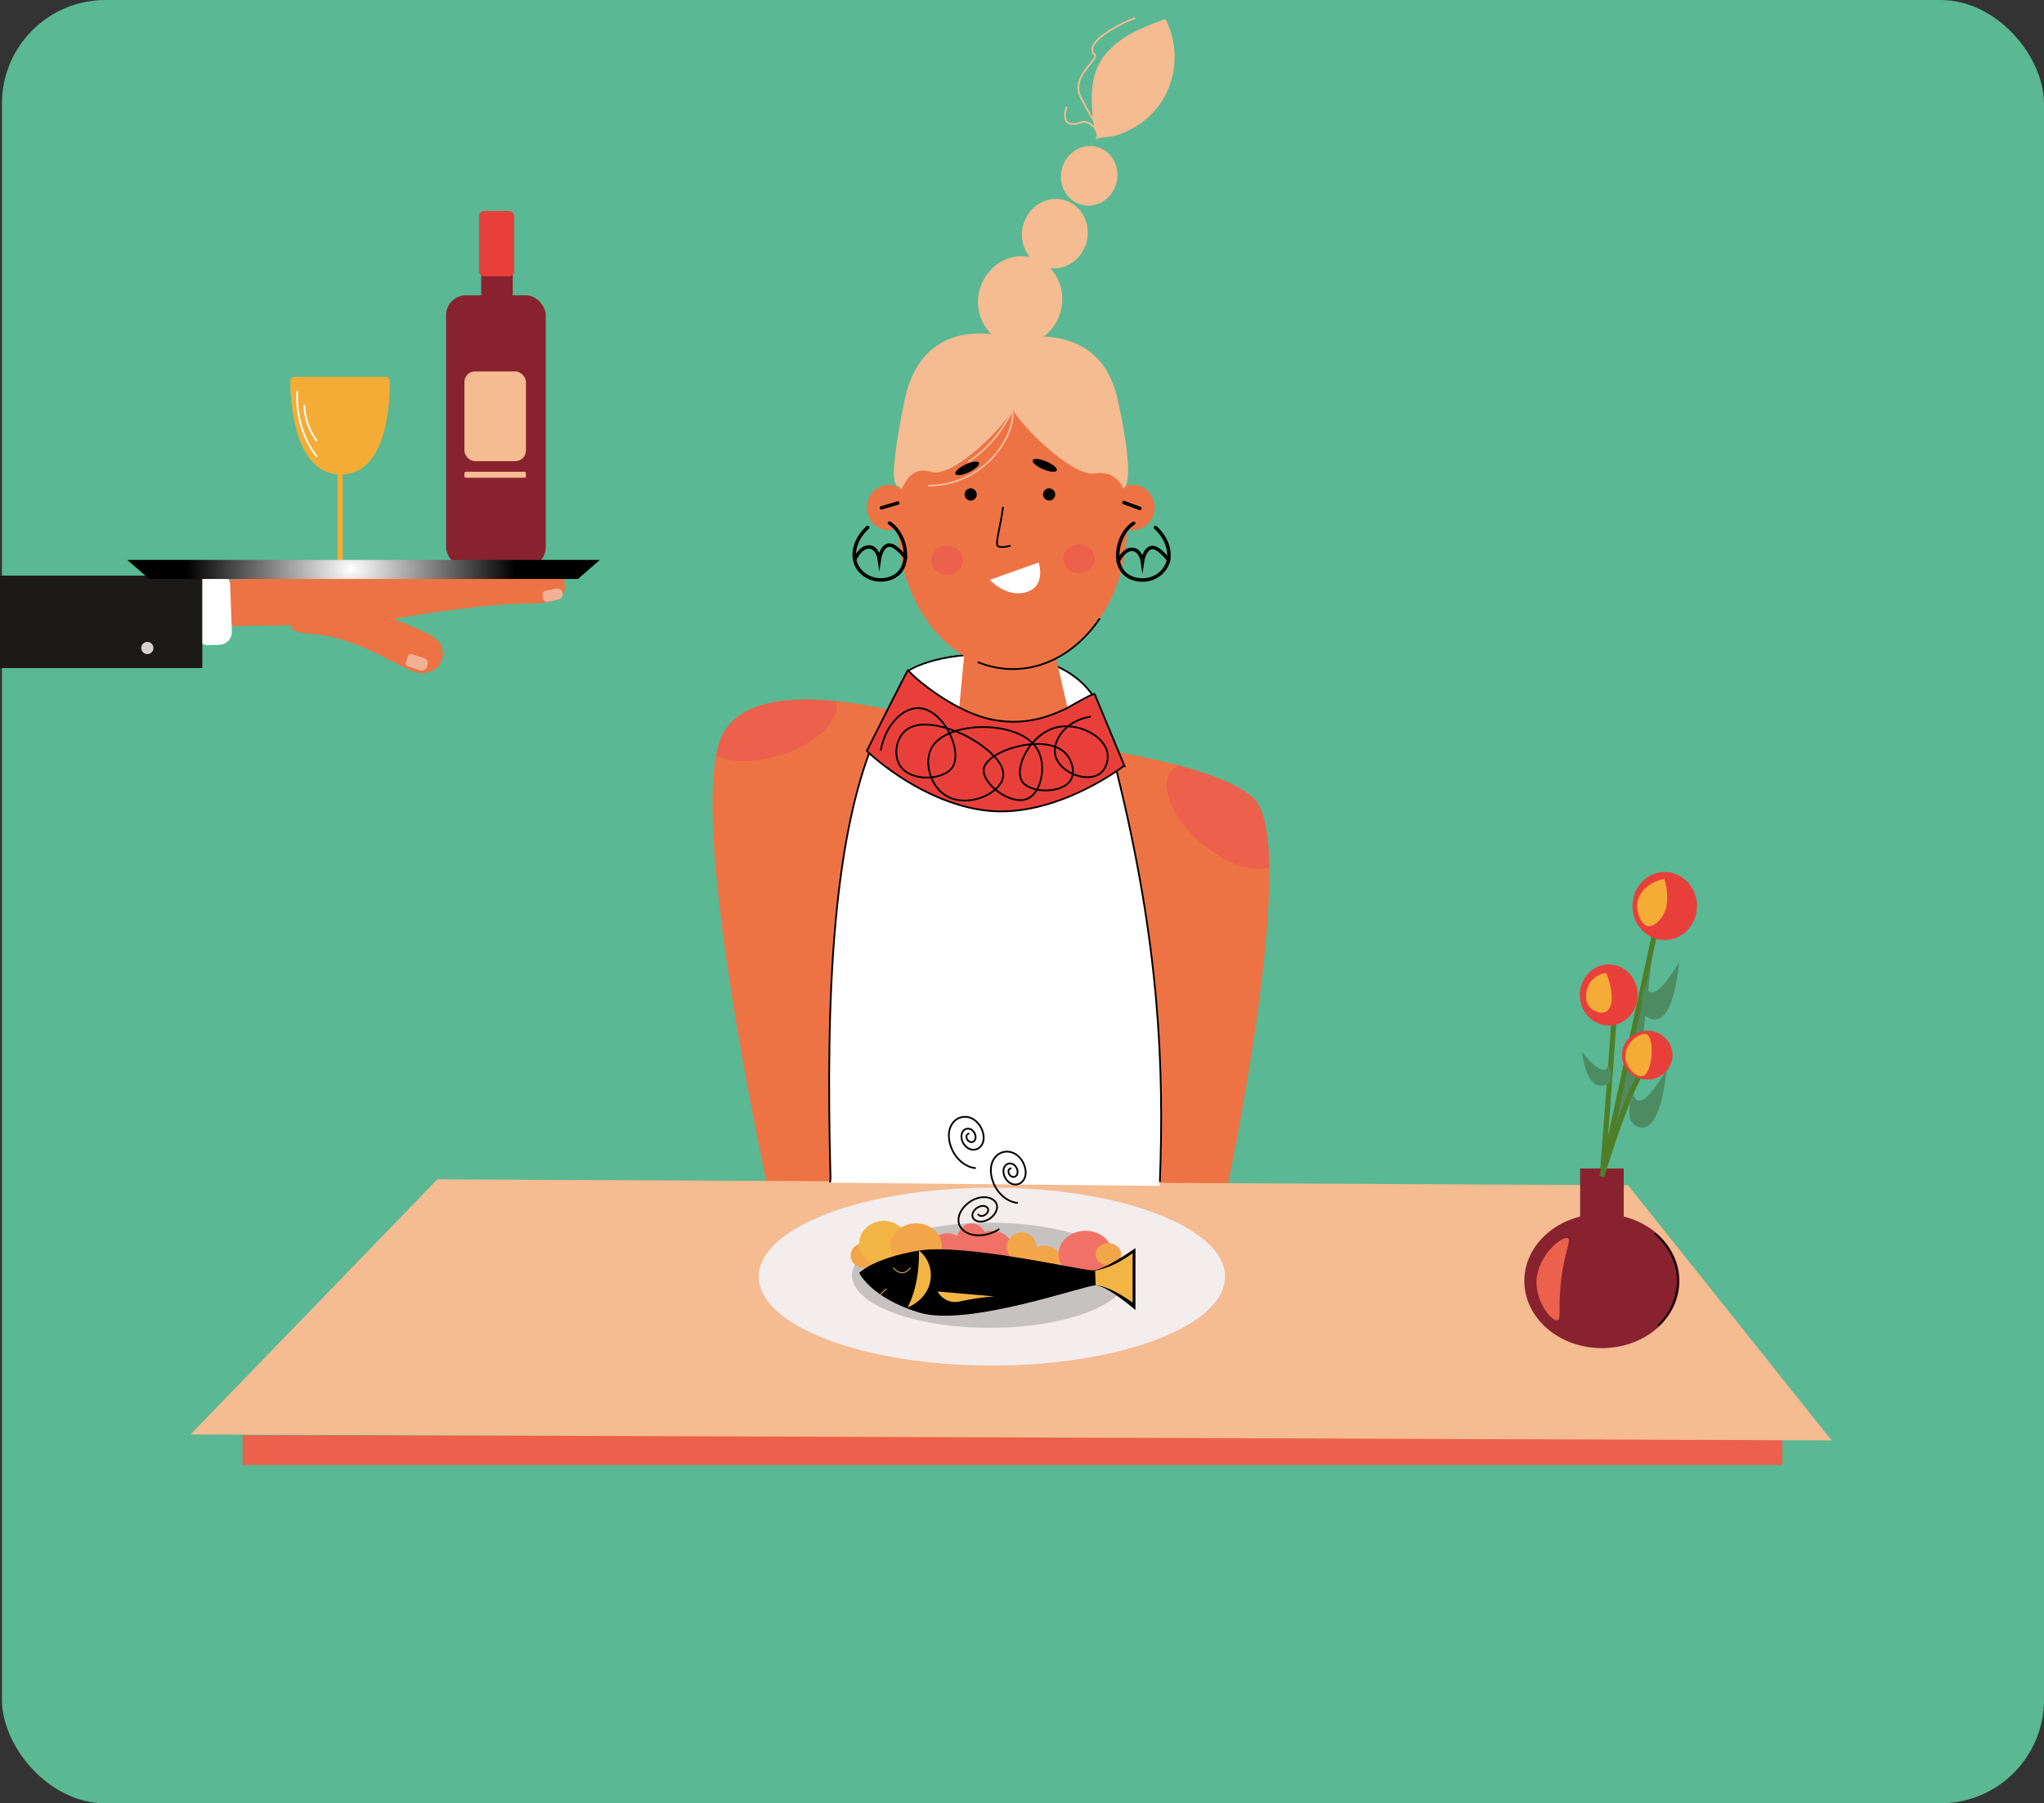 <svg id="Layer_1" data-name="Layer 1" xmlns="http://www.w3.org/2000/svg" xmlns:xlink="http://www.w3.org/1999/xlink" viewBox="0 0 1172.12 1034"><rect x="0" y="0" width="1172.12" height="1034" fill="#333333" stroke="none"/><defs><style>.cls-1{fill:#5ab894;}.cls-2{fill:#eb614c;}.cls-3,.cls-4{fill:#fff;}.cls-11,.cls-20,.cls-24,.cls-3,.cls-6,.cls-8,.cls-9{stroke:#000;}.cls-11,.cls-12,.cls-20,.cls-24,.cls-25,.cls-3{stroke-miterlimit:10;}.cls-5{fill:#ed7345;}.cls-11,.cls-12,.cls-18,.cls-20,.cls-22,.cls-23,.cls-30,.cls-6,.cls-8,.cls-9{fill:none;}.cls-11,.cls-12,.cls-18,.cls-22,.cls-23,.cls-30,.cls-6,.cls-8,.cls-9{stroke-linecap:round;}.cls-18,.cls-22,.cls-23,.cls-30,.cls-6,.cls-8,.cls-9{stroke-linejoin:round;}.cls-7{fill:#f5bb91;}.cls-11,.cls-22,.cls-8{stroke-width:2px;}.cls-18,.cls-9{stroke-width:0.5px;}.cls-10{fill:#0c0c0c;}.cls-12{stroke:#ce3921;}.cls-13{fill:#f4eded;}.cls-14{fill:#c6c2c2;}.cls-15{fill:#f2a649;}.cls-16{fill:#f2b544;}.cls-17{fill:#f27166;}.cls-18{stroke:#f2b544;}.cls-19{fill:#f5c8be;}.cls-21{fill:#ebf1f2;}.cls-22{stroke:#8b8c8c;}.cls-23{stroke:#f5bb91;}.cls-24,.cls-28{fill:#e93f3b;}.cls-25,.cls-27{fill:#4d8c63;}.cls-25{stroke:#4e7f28;stroke-width:3px;}.cls-26{fill:#88222f;}.cls-29{fill:#f4ac36;}.cls-30{stroke:#fff;}.cls-31{fill:#1c1a19;}.cls-32{fill:url(#radial-gradient);}.cls-33{fill:#d6d0cc;}.cls-34{fill:#f2b194;}</style><radialGradient id="radial-gradient" cx="2529.33" cy="330.36" r="87.46" gradientTransform="matrix(-1.1, 0, 0, 0.81, 2983.6, 58.53)" gradientUnits="userSpaceOnUse"><stop offset="0" stop-color="#fff"/><stop offset="0.98"/></radialGradient></defs><rect class="cls-1" x="1.12" width="1171" height="1034" rx="59.38"/><rect class="cls-2" x="139.12" y="823" width="883" height="17"/><path class="cls-3" d="M521.6,384.22S540,372,581.45,375.91s49.15,30.5,49.15,30.5-24,19.52-58.37,15.08S521.6,384.22,521.6,384.22Z"/><path class="cls-4" d="M521.12,385.07s18.44-12.19,59.86-8.31,49.14,30.5,49.14,30.5-24,19.52-58.36,15.08S521.12,385.07,521.12,385.07Z"/><path class="cls-5" d="M702.12,689l-261-4s-42.06-189.72-30.51-251.69a52.55,52.55,0,0,1,2.51-9.31c7.46-19.23,31.08-24,57-22.66,3.07.16,6.17.4,9.28.71,37.63,3.78,76.69,17.95,76.69,17.95s70.32,5.69,119.87,18.93c19.36,5.16,35.55,11.49,43.13,19.07,5.91,5.91,8.41,20.28,8.72,39.13C729,564.47,702.12,689,702.12,689Z"/><ellipse class="cls-5" cx="580.69" cy="300.24" rx="65.76" ry="83.76"/><circle cx="601.62" cy="283.5" r="3.5"/><circle cx="556.62" cy="283.5" r="3.5"/><path class="cls-6" d="M575.12,291c-1,9-4.5,20.5-3,22s7,0,7,0"/><path class="cls-4" d="M567.62,332.5l28-10s4.5,13.5-7,17S567.62,332.5,567.62,332.5Z"/><ellipse class="cls-7" cx="585.12" cy="174.5" rx="25.5" ry="24" transform="matrix(0.29, -0.96, 0.96, 0.29, 247.8, 683.45)"/><ellipse class="cls-7" cx="604.94" cy="134" rx="20" ry="18.82" transform="translate(325.34 686.93) rotate(-75.67)"/><ellipse class="cls-7" cx="624.64" cy="100.83" rx="17.17" ry="16.16" transform="translate(372.3 681.07) rotate(-75.67)"/><path class="cls-7" d="M629.12,77c-2-4-2.5-8.81-2.8-13.18-.61-9.13-.46-18.66,3.86-27,3.62-7,9.75-12.43,16.52-16.45s14.2-6.76,21.59-9.47a47.69,47.69,0,0,1-.9,45.34A46.92,46.92,0,0,1,650.5,73.05a48.27,48.27,0,0,1-11,4.74c-3.43,1-8.29.59-11.35,2.21"/><ellipse class="cls-5" cx="649.62" cy="291" rx="12.5" ry="13"/><ellipse class="cls-5" cx="509.62" cy="291" rx="12.5" ry="13"/><ellipse class="cls-2" cx="543.12" cy="321.19" rx="9" ry="8.31"/><line class="cls-8" x1="653.62" y1="291.5" x2="644.46" y2="288.14"/><line class="cls-8" x1="514.82" y1="288.45" x2="505.46" y2="291.19"/><ellipse cx="554.62" cy="268.58" rx="7.5" ry="2.42" transform="translate(-61.59 264.27) rotate(-25.44)"/><ellipse cx="599.14" cy="266.86" rx="2.42" ry="7.5" transform="translate(119.67 714.4) rotate(-67.04)"/><path class="cls-9" d="M519,608.5"/><path class="cls-9" d="M520.47,599.25"/><polygon class="cls-7" points="1050.29 825.89 109.23 822.51 250.82 676.19 933.59 679.58 1050.29 825.89"/><path class="cls-10" d="M553.62,540.5"/><path class="cls-11" d="M650.12,300c-8.89,5.62-12.68,21.93-5,29,4.15,3.82,11.4,4.72,17,2a15,15,0,0,0,7-7c2.94-6.47.42-15.23-6.5-21.5"/><path class="cls-12" d="M663.62,305.5"/><path class="cls-11" d="M510.06,299.93c8.9,5.62,12.69,21.93,5,29-4.15,3.82-11.39,4.72-17,2a15.07,15.07,0,0,1-7-7c-2.93-6.47-.42-15.23,6.5-21.5"/><ellipse class="cls-13" cx="568.8" cy="732" rx="133.68" ry="51"/><ellipse class="cls-14" cx="567.59" cy="731.22" rx="79" ry="30.14"/><ellipse class="cls-15" cx="495.15" cy="719.91" rx="7.35" ry="7.1"/><ellipse class="cls-16" cx="506.72" cy="713.08" rx="14.01" ry="13.06"/><ellipse class="cls-17" cx="543.33" cy="715.65" rx="9.8" ry="8.52"/><ellipse class="cls-17" cx="557.21" cy="712.81" rx="8.98" ry="11.36"/><ellipse class="cls-17" cx="568.64" cy="716.36" rx="12.25" ry="10.65"/><circle class="cls-15" cx="585.92" cy="715.17" r="8.56"/><ellipse class="cls-15" cx="598.86" cy="722.75" rx="9.8" ry="8.52"/><ellipse class="cls-17" cx="622.49" cy="719.15" rx="15.46" ry="13.45"/><ellipse class="cls-15" cx="635.6" cy="719.2" rx="7.35" ry="6.39"/><ellipse class="cls-15" cx="525.37" cy="714.23" rx="14.7" ry="12.78"/><path d="M492.7,729.85s8.17-8.52,34.3-12.78,93.09,11.36,99.62,11.36,24.5-12.78,24.5-12.78v35.5S634.79,737,628.25,737,554.76,761.1,527,752.58,492.7,729.85,492.7,729.85Z"/><path class="cls-18" d="M512.3,727c3,3.28,6.22,4.13,9.8,0"/><path class="cls-16" d="M537.61,740.5s4.09,7.81,13.07,5.68a140.27,140.27,0,0,1,19.6-2.84Z"/><path class="cls-16" d="M527,717.07a17.94,17.94,0,0,1,6.53,17c-1.63,11.36-13.06,15.62-13.06,15.62Q527.18,736.37,527,717.07Z"/><path class="cls-16" d="M628,728.53c.26,7,.26,8.42.26,8.42,7.39.49,16.62,6.67,21.24,9.94v-28.4C644.73,722.26,636.13,727.25,628,728.53Z"/><line class="cls-18" x1="508.22" y1="739.08" x2="504.95" y2="742.11"/><path class="cls-19" d="M612.12,446"/><polygon class="cls-5" points="554.12 363 544.12 468 626.12 467 602.12 362 554.12 363"/><polygon class="cls-4" points="503.97 415.86 640.25 440.39 665.12 680 476.12 678.11 503.97 415.86"/><path class="cls-2" d="M447.17,433.09c-14.39,4.44-28.18,4.23-36.56.22a52.55,52.55,0,0,1,2.51-9.31c7.46-19.23,31.08-24,57-22.66,3.07.16,6.17.4,9.28.71C482.37,412.82,468.05,426.64,447.17,433.09Z"/><path class="cls-2" d="M727.84,497.13c-9.2,3.39-25-1.82-38.85-13.63-16.82-14.31-24.52-32.9-17.18-41.53a11.21,11.21,0,0,1,4.18-3c19.36,5.16,35.55,11.49,43.13,19.07C725,463.91,727.53,478.28,727.84,497.13Z"/><path class="cls-6" d="M630.42,354.92c-12,17.59-29.79,28.71-49.56,28.71A52.94,52.94,0,0,1,561,379.75"/><path class="cls-20" d="M561.22,672.4c-11.52,1.05-22.34-9.72-24.17-24.06-1.46-11.47,4.82-21.45,14-22.29,7.37-.68,14.3,6.22,15.47,15.39.93,7.34-3.09,13.73-9,14.27-4.72.43-9.15-4-9.9-9.85-.6-4.7,2-8.79,5.75-9.14,3-.27,5.86,2.55,6.34,6.31.38,3-1.27,5.62-3.68,5.85-1.93.17-3.75-1.64-4.06-4-.24-1.93.81-3.6,2.36-3.74"/><path class="cls-20" d="M573.09,704.71c-8,5.08-17.88,4.77-22-.7-3.3-4.37-.77-11.2,5.66-15.27,5.14-3.25,11.44-3,14.08.45,2.11,2.8.49,7.17-3.62,9.77-3.29,2.08-7.32,2-9-.28-1.35-1.79-.32-4.59,2.32-6.26,2.1-1.33,4.68-1.25,5.76.19.87,1.14.2,2.93-1.48,4-1.35.85-3,.8-3.69-.12a1.54,1.54,0,0,1-.23-.54"/><path class="cls-21" d="M1477.12,707"/><path class="cls-22" d="M715.37,532.72"/><path class="cls-22" d="M680.37,542.72"/><path class="cls-11" d="M641.12,322s3-7,8-7,6,7,6,7,1-7,5-8,10.07,7.14,10.07,7.14"/><path class="cls-11" d="M490.26,320.62s3-7,8-7,6,7,6,7,1-7,5-8,10.06,7.14,10.06,7.14"/><path class="cls-7" d="M580.81,230.11c8.47.61-31.69,45-46.69,40.47s-16.3,13.43-18,9c-1-2.62-8.74,5.89,2.48-49.51,11.11-54.9,63.58-35.58,63.58-35.58s49.06-12.85,58.93,35.47c11,50,3,50,3,50,1,5-.83-10.94-16.41-8.47S571,229.4,580.81,230.11Z"/><path class="cls-23" d="M580.25,234.7c3.43,10.69-12.37,43.2-47.63,43.8"/><path class="cls-3" d="M476,678l.26-2.4C473.36,570,477.61,476,503.92,418.36l136.52,24.28c24.72,99.6,27.1,170.4,24.68,235"/><path class="cls-23" d="M580.62,234.5c-.33,1.36-7.84,18.86-25,30"/><path class="cls-20" d="M583.67,689.74c-7.69-.62-14.59-8.37-15.41-17.31-.66-7.16,3.8-12.57,10-12.07,4.93.39,9.34,5.35,9.87,11.08.42,4.58-2.43,8-6.37,7.72-3.15-.25-6-3.43-6.32-7.09-.26-2.93,1.56-5.15,4.08-4.94,2,.16,3.83,2.19,4,4.54.17,1.87-1,3.29-2.61,3.16a3.13,3.13,0,0,1-2.58-2.91,1.66,1.66,0,0,1,1.67-2"/><path class="cls-24" d="M520.68,384.27c4.44,5.27,27.12,24.13,48.3,28.34s36-3.6,41.85-6c.32-.13,16.07-9.42,16.89-8.62l17.15,41.29a1.12,1.12,0,0,0-1.07.37c-3.64,2.73-40.36,29.38-78,25.13s-68.83-34-68.69-34.3C497.07,430.51,520.45,384,520.68,384.27Z"/><path class="cls-6" d="M505.12,430c2.58-14,12.06-23.8,21-24,14.52-.32,26.37,24.67,20,34-5,7.37-23.85,8.57-30-1-3.58-5.57-2.47-14.17,2-19,10.19-11,34.49,1.22,36,2,1.87,1,23.6,12.46,21,24-2.18,9.71-21.15,17.58-33,10-8.85-5.66-12.25-19-8-27,8.56-16.14,51.26-16.52,61,1,5,9.05,2.19,24.54-6,28-9.67,4.09-26.15-8.85-25-17,1.53-10.89,35.6-21,47-9,3.69,3.9,5.45,10.6,3,15-4.56,8.18-23.47,8.09-28,1-4.93-7.72,4.8-27.51,20-31,12.19-2.8,27.48,5,29,15,.65,4.31-1.15,9.65-5,12-7.9,4.82-22.87-1.5-25-11-1.86-8.31,6-19.85,20-22"/><path class="cls-25" d="M925.62,583.5c-2,30-7,93-7,93"/><ellipse class="cls-26" cx="918.62" cy="734.5" rx="44.5" ry="38.5"/><rect class="cls-26" x="906.12" y="670" width="25" height="48" transform="translate(1837.24 1388) rotate(-180)"/><path class="cls-25" d="M939.62,617.5c-11,22-21,57-21,57l30-138"/><path class="cls-27" d="M936.62,627.5a11.07,11.07,0,0,0,.45,1.21c4.57,9.95,18.55-15.21,18.55-15.21s-2.5,33.5-14,33-6-18-6-18"/><path class="cls-27" d="M943.91,565.5a9.3,9.3,0,0,0,.46,1.21c4.56,9.95,18.54-15.21,18.54-15.21s-2.5,33.5-14,33-6-18-6-18"/><path class="cls-27" d="M922.09,611.27a4.83,4.83,0,0,1-.36.72c-3.6,5.88-14.61-9-14.61-9s2,19.8,11,19.5,4.73-10.64,4.73-10.64"/><ellipse class="cls-28" cx="922.52" cy="570.5" rx="16.6" ry="17.5"/><ellipse class="cls-28" cx="944.62" cy="605" rx="14.5" ry="14"/><ellipse class="cls-28" cx="954.62" cy="519.5" rx="18.5" ry="19.5"/><path class="cls-2" d="M899.12,710c-3-1.71-17.23,9.55-18,24-.66,12.43,8.82,24,12,23,2.23-.68.36-7.19,2-22C897,718,901.18,711.18,899.12,710Z"/><path class="cls-29" d="M954.12,504c-7.91,1.65-13.85,6.75-15,13-1.06,5.76,1.81,13.3,6,14,3.17.53,6.17-3,7-4,7-8.32,2.78-21.66,2-24"/><path class="cls-29" d="M920.12,558a13.54,13.54,0,0,0-8,5c-3,4.17-4,11.19,0,15,2.3,2.2,6.42,3.51,9,2,3.94-2.31,4.34-11.18,0-22"/><path class="cls-29" d="M944.12,593c-3.47-1.43-13.22,5.33-12,14,.85,6,6.67,11,10,10C947.78,615.23,948.94,595,944.12,593Z"/><path class="cls-6" d="M949.23,707.4c8,7,12.89,16.53,12.89,27.1a35.55,35.55,0,0,1-11,25.36"/><rect class="cls-26" x="275.95" y="129.98" width="18.09" height="45.76" transform="translate(569.98 305.71) rotate(-180)"/><rect class="cls-28" x="274.71" y="120.99" width="20.17" height="37.42" rx="2.89" transform="translate(569.59 279.4) rotate(-180)"/><path class="cls-5" d="M122,359.05l86-1s61-12,96-12c24.19,0,21-11,18-16s-196.11,2.49-196.11,2.49Z"/><path class="cls-29" d="M193.51,267.05v59a1.5,1.5,0,0,0,3,0v-59a1.5,1.5,0,0,0-3,0Z"/><rect class="cls-26" x="255.81" y="169.32" width="57.14" height="155.9" rx="11.41" transform="translate(568.75 494.54) rotate(-180)"/><rect class="cls-7" x="266.31" y="212.97" width="35.29" height="51.45" rx="6.07" transform="translate(567.91 477.39) rotate(-180)"/><rect class="cls-7" x="266.31" y="270.49" width="35.29" height="3.45" rx="0.86" transform="translate(567.91 544.43) rotate(-180)"/><path class="cls-29" d="M220.94,216.05H169.08a2.62,2.62,0,0,0-2.62,2.63c.07,11.07,2.08,53.37,29,53.37s28.2-42.42,28.07-53.42A2.61,2.61,0,0,0,220.94,216.05Z"/><path class="cls-30" d="M170.5,224.55a56.77,56.77,0,0,0,5,27,54.43,54.43,0,0,0,6,10"/><path class="cls-30" d="M174.5,232.55a36.76,36.76,0,0,0,7,20"/><path class="cls-5" d="M190,343.05s58,17.19,62.29,25.78,0,16.11-9.66,17.18-33.3-20.4-64.44-22.55S190,343.05,190,343.05Z"/><rect class="cls-4" x="111.44" y="328.2" width="21" height="41.64" rx="7.3" transform="translate(256.62 693.32) rotate(177.9)"/><rect class="cls-31" y="330.05" width="116" height="53" transform="translate(116 713.1) rotate(-180)"/><polygon class="cls-32" points="85.61 331.97 331.39 331.97 344 321.05 73 321.05 85.61 331.97"/><circle class="cls-33" cx="84.5" cy="371.55" r="3.5"/><path class="cls-34" d="M236.22,376.29h7.25a1.79,1.79,0,0,1,1.79,1.79v3.58a2,2,0,0,1-2,2h-7.06a3.19,3.19,0,0,1-3.19-3.19v-1a3.19,3.19,0,0,1,3.19-3.19Z" transform="translate(351.55 814.61) rotate(-162.31)"/><path class="cls-34" d="M312.82,338.8h6.6a1.79,1.79,0,0,1,1.79,1.79v2.62a2,2,0,0,1-2,2h-6.42a3.19,3.19,0,0,1-3.19-3.19v0a3.19,3.19,0,0,1,3.19-3.19Z" transform="matrix(-0.98, 0.19, -0.19, -0.98, 691.11, 616.39)"/><path class="cls-20" d="M559.59,669.79c-7.69-.62-14.59-8.37-15.41-17.31-.65-7.16,3.8-12.56,10-12.07,4.92.39,9.34,5.35,9.86,11.08.42,4.58-2.43,8-6.37,7.72-3.15-.25-6-3.42-6.31-7.09-.27-2.93,1.55-5.14,4.07-4.94,2,.16,3.83,2.19,4,4.54.18,1.87-1,3.29-2.61,3.16a3.14,3.14,0,0,1-2.58-2.9,1.67,1.67,0,0,1,1.67-2"/><ellipse class="cls-2" cx="618.71" cy="320.35" rx="9" ry="8.31"/><path class="cls-23" d="M631.62,75.5c.73,1-5.1-6-12-20C613.8,43.69,630.46,34,627.75,31.37,620,24,646.55,11.63,650.62,10.5"/><path class="cls-23" d="M629.62,78.5c-.5-6.22-6.24-9.47-9-8.5-14.2,5-9-8.5-9-8.5"/></svg>
